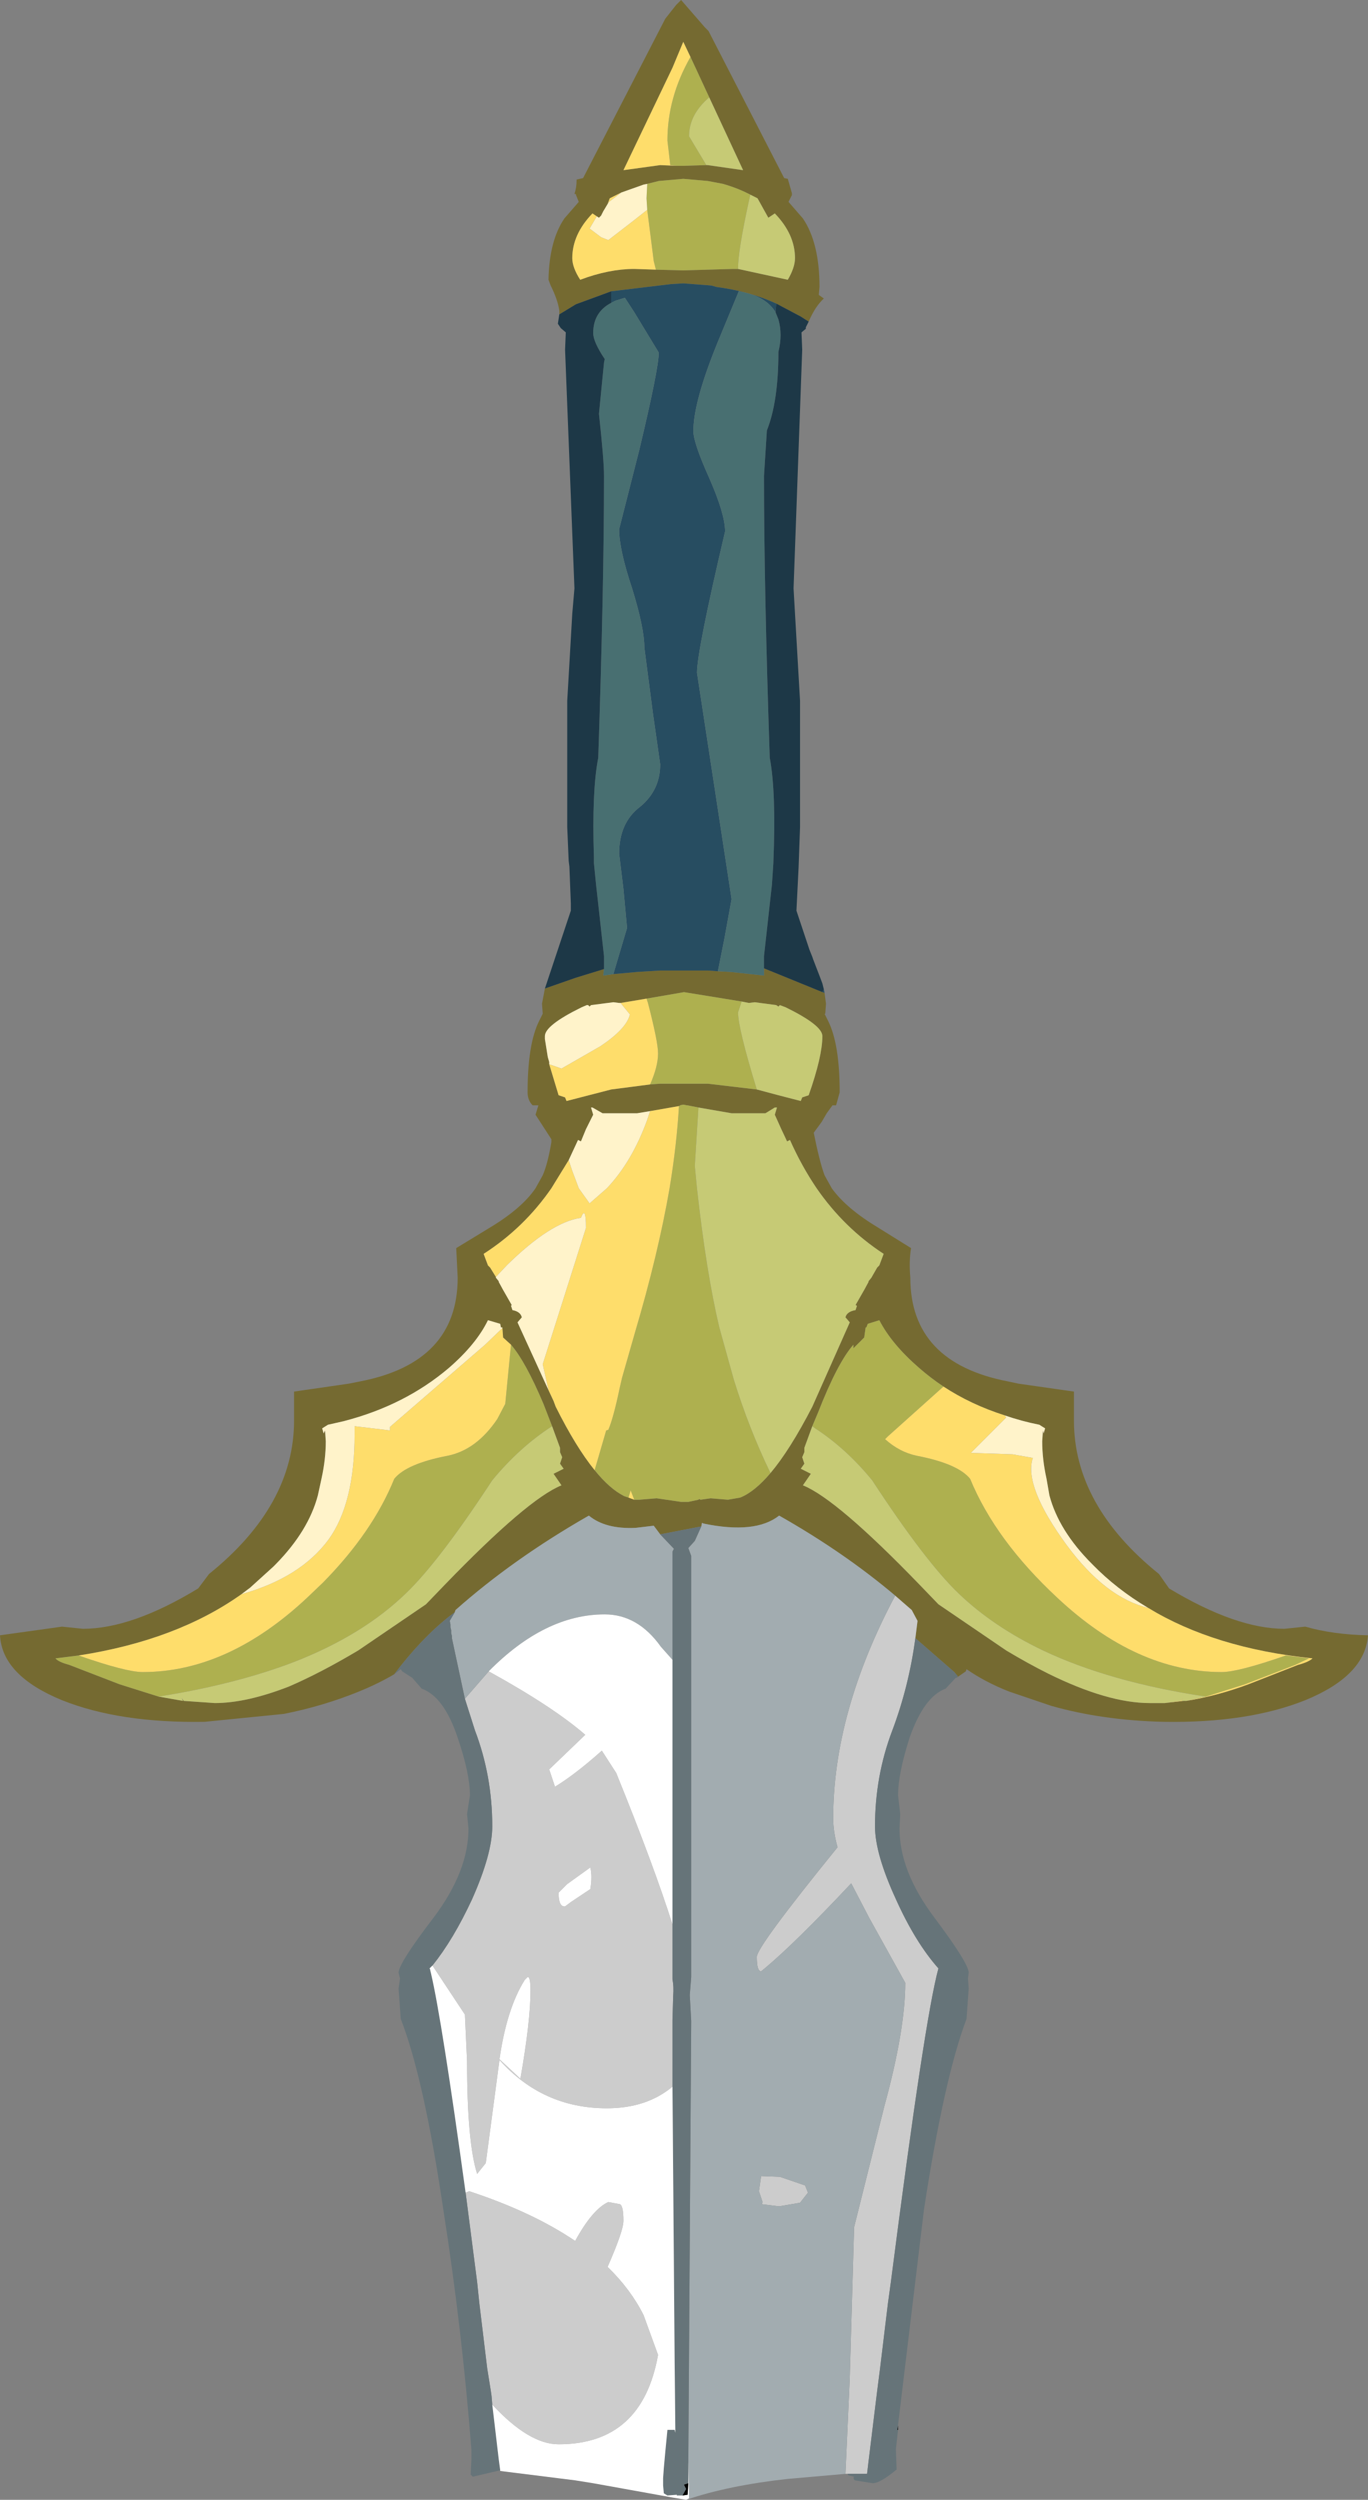 <?xml version="1.0" encoding="UTF-8" standalone="no"?>
<svg xmlns:ffdec="https://www.free-decompiler.com/flash" xmlns:xlink="http://www.w3.org/1999/xlink" ffdec:objectType="frame" height="173.35px" width="94.9px" xmlns="http://www.w3.org/2000/svg">
  <rect width="100%" height="100%" fill="#808080" stroke="none"/>
  <g transform="matrix(1.0, 0.0, 0.0, 1.0, 47.45, 174.35)">
    <use ffdec:characterId="900" height="173.35" transform="matrix(1.0, 0.0, 0.0, 1.0, -47.45, -174.35)" width="94.9" xlink:href="#shape0"/>
  </g>
  <defs>
    <g id="shape0" transform="matrix(1.0, 0.0, 0.0, 1.0, 47.45, 174.35)">
      <path d="M-8.65 -152.55 L-8.65 -152.8 Q-8.75 -153.55 -9.25 -154.55 L-9.4 -154.95 Q-9.35 -157.65 -8.3 -159.2 L-7.3 -160.35 -7.5 -160.85 -7.5 -160.9 -7.6 -160.9 Q-7.45 -161.35 -7.45 -161.85 L-7.45 -161.9 -7.0 -162.0 -1.3 -173.05 -0.55 -174.0 -0.2 -174.35 1.45 -172.45 1.7 -172.2 6.95 -162.0 7.2 -161.95 7.5 -160.9 7.45 -160.9 7.5 -160.85 7.25 -160.35 8.25 -159.2 Q9.4 -157.5 9.4 -154.45 L9.35 -153.9 9.7 -153.65 Q9.1 -153.1 8.65 -152.05 L8.1 -152.4 6.4 -153.3 Q4.55 -154.15 2.25 -154.45 L1.9 -154.55 -0.05 -154.7 -0.9 -154.65 -5.05 -154.15 -7.5 -153.25 -8.65 -152.55 M9.75 -105.5 L9.85 -104.75 9.8 -104.05 9.75 -104.05 10.0 -103.55 Q10.8 -101.95 10.8 -98.6 L10.55 -97.7 10.3 -97.7 9.9 -97.15 9.55 -96.55 9.0 -95.8 Q9.4 -93.8 9.75 -92.85 L10.25 -91.95 Q11.25 -90.55 13.5 -89.2 L15.75 -87.8 Q15.6 -86.85 15.7 -85.75 15.7 -79.85 22.5 -78.55 L23.2 -78.4 27.05 -77.85 27.05 -75.85 Q27.05 -69.95 32.95 -65.2 L33.65 -64.2 Q38.3 -61.4 41.65 -61.4 L43.1 -61.55 Q45.0 -61.0 47.45 -60.95 47.25 -58.15 43.1 -56.45 39.1 -54.85 33.25 -54.95 29.05 -55.05 25.5 -56.05 L22.55 -57.05 Q20.9 -57.7 19.6 -58.6 L19.55 -58.45 18.9 -58.0 19.0 -58.1 18.75 -58.4 16.05 -60.75 16.2 -61.95 15.8 -62.7 14.65 -63.7 Q11.1 -66.7 6.6 -69.25 4.95 -67.95 1.35 -68.7 L1.25 -68.75 1.2 -68.5 -1.65 -67.95 -2.1 -68.55 -3.35 -68.4 Q-5.45 -68.3 -6.6 -69.25 -11.85 -66.25 -15.85 -62.7 L-15.9 -62.55 -16.3 -62.25 Q-18.25 -60.7 -20.1 -58.25 -21.2 -57.6 -22.55 -57.05 -25.0 -56.05 -27.75 -55.5 L-33.25 -54.95 Q-39.15 -54.85 -43.15 -56.45 -47.3 -58.15 -47.45 -60.95 L-43.15 -61.55 -41.7 -61.4 Q-38.3 -61.4 -33.7 -64.2 L-32.95 -65.2 Q-27.05 -69.95 -27.05 -75.85 L-27.05 -77.85 -23.25 -78.4 -22.5 -78.55 Q-15.7 -79.85 -15.7 -85.75 L-15.8 -87.8 -13.5 -89.2 Q-11.25 -90.55 -10.3 -91.95 L-9.8 -92.85 Q-9.45 -93.65 -9.2 -95.15 L-9.2 -95.35 -10.3 -97.05 -10.1 -97.7 -10.5 -97.7 Q-10.85 -98.05 -10.85 -98.6 -10.85 -101.95 -10.05 -103.55 L-9.8 -104.05 -9.85 -104.75 -9.65 -105.8 -7.5 -106.55 -5.55 -107.15 -5.6 -106.7 -4.9 -106.8 -3.25 -106.95 -1.65 -107.05 -0.05 -107.05 0.8 -107.05 1.65 -107.05 2.35 -107.0 3.25 -106.95 5.55 -106.7 5.55 -107.2 9.6 -105.55 9.75 -105.5 M1.75 -167.6 L0.8 -169.65 0.45 -170.4 -0.05 -171.45 -0.8 -169.65 -4.2 -162.55 -1.65 -162.9 -0.5 -162.85 -0.05 -162.85 1.55 -162.9 1.65 -162.9 4.1 -162.55 1.75 -167.6 M4.6 -160.85 Q3.75 -161.3 2.7 -161.6 L1.65 -161.8 -0.05 -161.95 -1.75 -161.8 -2.55 -161.6 -2.8 -161.55 -4.35 -161.0 -5.15 -160.6 -5.3 -160.2 -5.6 -159.7 -5.75 -159.4 -5.9 -159.25 -6.05 -159.35 -6.35 -159.55 Q-7.75 -158.1 -7.75 -156.45 -7.75 -155.8 -7.2 -154.95 -5.2 -155.7 -3.45 -155.7 L-1.95 -155.65 -0.05 -155.6 3.4 -155.7 3.6 -155.7 3.75 -155.7 7.2 -154.95 Q7.7 -155.8 7.7 -156.45 7.7 -158.1 6.3 -159.55 L5.85 -159.25 5.1 -160.6 4.6 -160.85 M5.05 -98.8 L6.55 -98.4 8.1 -98.0 8.2 -98.25 8.65 -98.4 Q9.6 -101.1 9.6 -102.5 9.6 -103.25 7.05 -104.5 L6.65 -104.65 6.55 -104.55 6.4 -104.65 4.9 -104.85 4.5 -104.8 4.0 -104.9 0.0 -105.55 -2.6 -105.1 -4.4 -104.8 -4.5 -104.8 -4.9 -104.85 -6.45 -104.65 -6.55 -104.55 -6.65 -104.65 -6.75 -104.65 -7.1 -104.5 Q-9.65 -103.25 -9.65 -102.5 L-9.65 -102.45 -9.65 -102.3 -9.45 -101.05 -9.35 -100.7 -9.35 -100.55 -8.7 -98.4 -8.25 -98.25 -8.15 -98.0 -6.6 -98.4 -5.05 -98.8 -2.35 -99.15 -1.65 -99.2 -0.05 -99.2 1.65 -99.2 5.05 -98.8 M34.85 -56.4 Q37.0 -56.75 39.15 -57.55 L42.6 -58.9 Q43.35 -59.1 43.6 -59.35 36.8 -60.05 32.2 -62.85 30.0 -64.15 28.3 -65.9 26.0 -68.2 25.35 -70.65 L25.15 -71.8 Q24.85 -73.15 24.85 -74.4 L24.9 -75.15 24.95 -74.95 25.05 -75.3 24.65 -75.55 Q23.4 -75.8 22.25 -76.2 19.9 -76.95 18.0 -78.2 17.1 -78.8 16.3 -79.5 14.4 -81.15 13.55 -82.8 L12.75 -82.55 12.65 -82.3 12.6 -82.3 12.5 -81.6 11.75 -80.85 11.75 -81.1 Q10.65 -79.85 9.3 -76.4 L8.9 -75.45 8.35 -73.95 8.35 -73.65 8.2 -73.3 8.35 -72.85 8.1 -72.5 8.8 -72.15 8.25 -71.35 Q10.6 -70.4 16.35 -64.45 L17.65 -63.1 22.35 -59.9 Q23.85 -59.0 25.25 -58.3 29.4 -56.25 32.3 -56.25 L32.5 -56.25 33.0 -56.25 33.35 -56.25 34.65 -56.4 34.7 -56.4 34.85 -56.4 M6.0 -72.2 Q7.35 -73.8 8.9 -76.8 L11.5 -82.65 11.2 -83.0 Q11.3 -83.4 11.9 -83.5 L12.0 -83.8 11.9 -83.85 12.5 -84.9 12.8 -85.45 12.8 -85.5 13.0 -85.75 13.4 -86.45 13.55 -86.6 13.85 -87.4 Q11.1 -89.2 9.2 -91.95 8.15 -93.5 7.35 -95.3 L7.15 -95.2 6.75 -96.05 6.3 -97.05 6.45 -97.55 6.3 -97.55 5.65 -97.15 3.3 -97.15 1.0 -97.55 0.25 -97.7 0.2 -97.7 -0.05 -97.75 -0.3 -97.7 -0.25 -97.7 -0.35 -97.65 -2.35 -97.3 -3.25 -97.15 -5.65 -97.15 -6.35 -97.55 -6.45 -97.55 -6.3 -97.05 -6.8 -96.05 -7.15 -95.2 -7.35 -95.3 -8.0 -93.9 -9.2 -91.95 Q-11.1 -89.2 -13.9 -87.4 L-13.6 -86.6 -13.45 -86.45 -13.05 -85.8 -13.05 -85.75 -12.85 -85.5 -12.85 -85.45 -12.55 -84.9 -11.95 -83.85 -12.0 -83.8 -11.9 -83.5 Q-11.35 -83.4 -11.25 -83.0 L-11.55 -82.65 -9.4 -77.95 -9.05 -77.2 -8.9 -76.8 Q-7.5 -74.0 -6.2 -72.4 -5.15 -71.1 -4.15 -70.6 L-3.85 -70.5 -3.45 -70.35 -3.1 -70.35 -1.9 -70.45 -0.2 -70.2 0.3 -70.2 1.0 -70.35 1.05 -70.4 1.15 -70.35 1.85 -70.45 3.05 -70.35 3.9 -70.5 Q4.9 -70.9 6.0 -72.2 M-12.6 -82.3 L-12.7 -82.3 -12.75 -82.55 -13.6 -82.8 Q-14.4 -81.15 -16.3 -79.5 -19.35 -76.9 -23.6 -75.8 L-24.7 -75.55 -25.1 -75.3 -25.0 -74.95 -24.9 -75.15 -24.85 -74.4 Q-24.85 -73.15 -25.15 -71.8 L-25.4 -70.65 Q-26.05 -68.2 -28.3 -65.9 L-28.5 -65.7 -30.1 -64.25 -30.7 -63.8 Q-35.2 -60.6 -42.0 -59.55 L-43.6 -59.35 Q-43.4 -59.1 -42.65 -58.9 L-39.15 -57.55 -36.45 -56.7 -34.75 -56.4 -34.85 -56.6 -34.7 -56.4 -32.55 -56.25 Q-30.35 -56.25 -27.4 -57.4 -25.2 -58.35 -22.6 -59.9 L-17.9 -63.1 -16.6 -64.45 Q-10.85 -70.4 -8.5 -71.35 L-9.05 -72.15 Q-8.65 -72.35 -8.35 -72.5 L-8.6 -72.85 -8.45 -73.3 -8.6 -73.65 -8.6 -73.95 -9.15 -75.45 -9.75 -77.0 Q-11.0 -79.95 -12.0 -81.1 L-12.55 -81.6 -12.6 -82.3" fill="#756a31" fill-rule="evenodd" stroke="none"/>
      <path d="M0.45 -170.4 L0.8 -169.65 1.75 -167.6 Q0.35 -166.4 0.35 -164.9 L1.55 -162.9 -0.05 -162.85 -0.5 -162.85 -0.95 -162.9 -1.15 -164.6 Q-1.15 -167.6 0.45 -170.4 M-2.55 -161.6 L-1.75 -161.8 -0.05 -161.95 1.65 -161.8 2.7 -161.6 Q3.75 -161.3 4.6 -160.85 L4.5 -160.4 Q3.75 -156.95 3.75 -155.75 L3.75 -155.7 3.6 -155.7 3.4 -155.7 -0.05 -155.6 -1.95 -155.65 -2.1 -156.25 -2.55 -159.8 -2.6 -160.6 -2.55 -161.6 M4.0 -104.9 L3.75 -104.15 Q3.75 -103.05 5.05 -98.8 L1.65 -99.2 -0.05 -99.2 -1.65 -99.2 -2.35 -99.15 Q-1.8 -100.4 -1.8 -101.3 -1.8 -102.1 -2.5 -104.8 L-2.6 -105.1 0.0 -105.55 4.0 -104.9 M18.0 -78.2 L14.15 -74.75 13.95 -74.55 Q14.95 -73.65 16.15 -73.4 19.0 -72.85 19.85 -71.8 21.6 -67.55 25.9 -63.55 31.4 -58.4 37.3 -58.4 38.45 -58.4 41.75 -59.55 L43.35 -59.35 42.4 -58.9 38.9 -57.55 36.2 -56.7 Q29.55 -57.7 24.9 -59.9 21.45 -61.55 19.05 -63.85 16.75 -66.05 13.05 -71.7 11.25 -73.9 9.1 -75.3 L8.9 -75.45 9.3 -76.4 Q10.65 -79.85 11.75 -81.1 L11.75 -80.85 12.5 -81.6 12.6 -82.3 12.65 -82.3 12.75 -82.55 13.55 -82.8 Q14.4 -81.15 16.3 -79.5 17.1 -78.8 18.0 -78.2 M1.0 -97.55 L1.0 -97.5 0.75 -93.5 0.9 -91.95 Q1.55 -86.1 2.45 -82.3 L3.45 -78.7 Q4.5 -75.3 6.0 -72.2 4.9 -70.9 3.9 -70.5 L3.05 -70.35 1.85 -70.45 1.15 -70.35 1.05 -70.4 1.0 -70.35 0.3 -70.2 -0.2 -70.2 -1.9 -70.45 -3.1 -70.35 -3.45 -70.35 -3.7 -71.0 -3.85 -70.5 -4.15 -70.6 Q-5.15 -71.1 -6.2 -72.4 L-5.4 -75.15 -5.25 -75.2 Q-4.9 -76.0 -4.45 -78.15 L-4.3 -78.8 -3.4 -81.95 Q-1.8 -87.35 -1.0 -91.95 -0.5 -95.0 -0.35 -97.65 L-0.25 -97.7 -0.3 -97.7 -0.05 -97.75 0.2 -97.7 0.25 -97.7 1.0 -97.55 M-12.0 -81.1 Q-11.0 -79.95 -9.75 -77.0 L-9.15 -75.45 Q-11.4 -74.0 -13.3 -71.7 -17.0 -66.05 -19.3 -63.85 -22.3 -60.95 -27.05 -59.1 -31.1 -57.55 -36.45 -56.7 L-39.15 -57.55 -42.65 -58.9 Q-43.4 -59.1 -43.6 -59.35 L-42.0 -59.55 Q-38.7 -58.4 -37.55 -58.4 -31.65 -58.4 -26.15 -63.55 L-25.05 -64.6 Q-21.6 -68.1 -20.1 -71.8 -19.25 -72.85 -16.4 -73.4 -14.4 -73.8 -12.95 -75.95 L-12.4 -77.0 -12.05 -80.6 -12.0 -81.1" fill="#aeb04f" fill-rule="evenodd" stroke="none"/>
      <path d="M1.75 -167.6 L4.1 -162.55 1.65 -162.9 1.55 -162.9 0.35 -164.9 Q0.35 -166.4 1.75 -167.6 M4.6 -160.85 L5.1 -160.6 5.85 -159.25 6.3 -159.55 Q7.7 -158.1 7.7 -156.45 7.7 -155.8 7.2 -154.95 L3.75 -155.7 3.75 -155.75 Q3.75 -156.95 4.5 -160.4 L4.6 -160.85 M4.0 -104.9 L4.5 -104.8 4.9 -104.85 6.4 -104.65 6.55 -104.55 6.65 -104.65 7.05 -104.5 Q9.6 -103.25 9.6 -102.5 9.6 -101.1 8.65 -98.4 L8.2 -98.25 8.1 -98.0 6.55 -98.4 5.05 -98.8 Q3.75 -103.05 3.75 -104.15 L4.0 -104.9 M36.2 -56.7 L34.85 -56.4 34.7 -56.4 34.65 -56.4 34.5 -56.4 34.6 -56.6 34.45 -56.4 33.35 -56.25 33.0 -56.25 32.5 -56.25 32.3 -56.25 Q29.4 -56.25 25.25 -58.3 23.85 -59.0 22.35 -59.9 L17.65 -63.1 16.35 -64.45 Q10.6 -70.4 8.25 -71.35 L8.8 -72.15 8.1 -72.5 8.35 -72.85 8.2 -73.3 8.35 -73.65 8.35 -73.95 8.9 -75.45 9.1 -75.3 Q11.25 -73.9 13.05 -71.7 16.75 -66.05 19.05 -63.85 21.45 -61.55 24.9 -59.9 29.55 -57.7 36.2 -56.7 M1.0 -97.55 L3.3 -97.15 5.65 -97.15 6.3 -97.55 6.45 -97.55 6.3 -97.05 6.75 -96.05 7.15 -95.2 7.35 -95.3 Q8.15 -93.5 9.2 -91.95 11.1 -89.2 13.85 -87.4 L13.55 -86.6 13.4 -86.45 13.0 -85.75 12.8 -85.5 12.8 -85.45 12.5 -84.9 11.9 -83.85 12.0 -83.8 11.9 -83.5 Q11.3 -83.4 11.2 -83.0 L11.5 -82.65 8.9 -76.8 Q7.35 -73.8 6.0 -72.2 4.5 -75.3 3.45 -78.7 L2.45 -82.3 Q1.55 -86.1 0.9 -91.95 L0.75 -93.5 1.0 -97.5 1.0 -97.55 M-9.15 -75.45 L-8.6 -73.95 -8.6 -73.65 -8.45 -73.3 -8.6 -72.85 -8.35 -72.5 Q-8.65 -72.35 -9.05 -72.15 L-8.5 -71.35 Q-10.85 -70.4 -16.6 -64.45 L-17.9 -63.1 -22.6 -59.9 Q-25.2 -58.35 -27.4 -57.4 -30.35 -56.25 -32.55 -56.25 L-34.7 -56.4 -34.85 -56.6 -34.75 -56.4 -36.45 -56.7 Q-31.1 -57.55 -27.05 -59.1 -22.3 -60.95 -19.3 -63.85 -17.0 -66.05 -13.3 -71.7 -11.4 -74.0 -9.15 -75.45" fill="#c6ca75" fill-rule="evenodd" stroke="none"/>
      <path d="M-5.05 -154.15 L-0.9 -154.65 -0.05 -154.7 1.9 -154.55 2.25 -154.45 Q4.55 -154.15 6.4 -153.3 L6.35 -152.7 Q5.65 -153.85 3.8 -154.15 L2.35 -150.65 Q0.65 -146.5 0.65 -144.45 0.65 -143.65 1.75 -141.2 2.85 -138.7 2.85 -137.5 0.9 -129.2 0.9 -127.7 L3.3 -112.0 2.8 -109.25 2.35 -107.0 1.65 -107.05 0.8 -107.05 -0.05 -107.05 -1.65 -107.05 -3.25 -106.95 -4.9 -106.8 -3.95 -110.0 -4.2 -112.7 -4.5 -115.15 Q-4.5 -117.3 -3.05 -118.4 -1.65 -119.55 -1.65 -121.35 L-2.15 -124.85 -2.75 -129.45 Q-2.75 -130.8 -3.6 -133.55 -4.5 -136.25 -4.5 -137.65 L-3.1 -143.15 Q-1.75 -148.8 -1.75 -149.9 L-3.45 -152.7 -4.1 -153.7 -4.75 -153.5 -5.05 -153.35 -5.05 -154.15 M9.7 -105.75 L9.75 -105.5 9.6 -105.55 9.7 -105.75" fill="#274d61" fill-rule="evenodd" stroke="none"/>
      <path d="M2.35 -107.0 L2.8 -109.25 3.3 -112.0 0.9 -127.7 Q0.9 -129.2 2.85 -137.5 2.85 -138.7 1.75 -141.2 0.65 -143.65 0.65 -144.45 0.65 -146.5 2.35 -150.65 L3.8 -154.15 Q5.65 -153.85 6.35 -152.7 L6.55 -152.2 Q6.85 -151.15 6.55 -149.95 6.55 -146.5 5.75 -144.5 L5.55 -141.35 Q5.55 -133.6 5.95 -121.8 6.4 -119.4 6.2 -114.55 L6.2 -114.5 6.1 -113.0 5.55 -108.05 5.55 -107.2 5.55 -106.7 3.25 -106.95 2.35 -107.0 M-4.9 -106.8 L-5.6 -106.7 -5.55 -107.15 -5.55 -108.05 -6.1 -113.0 -6.25 -114.5 -6.25 -114.9 Q-6.4 -119.5 -5.95 -121.8 -5.55 -133.6 -5.55 -141.35 -5.55 -142.45 -5.9 -145.65 L-5.55 -149.2 -5.5 -149.45 Q-6.3 -150.65 -6.3 -151.25 -6.3 -152.7 -5.05 -153.35 L-4.75 -153.5 -4.1 -153.7 -3.45 -152.7 -1.75 -149.9 Q-1.75 -148.8 -3.1 -143.15 L-4.5 -137.65 Q-4.5 -136.25 -3.6 -133.55 -2.75 -130.8 -2.75 -129.45 L-2.15 -124.85 -1.65 -121.35 Q-1.65 -119.55 -3.05 -118.4 -4.5 -117.3 -4.5 -115.15 L-4.2 -112.7 -3.95 -110.0 -4.9 -106.8" fill="#486f71" fill-rule="evenodd" stroke="none"/>
      <path d="M-8.65 -152.55 L-7.5 -153.25 -5.05 -154.15 -5.05 -153.35 Q-6.3 -152.7 -6.3 -151.25 -6.3 -150.65 -5.5 -149.45 L-5.55 -149.2 -5.9 -145.65 Q-5.55 -142.45 -5.55 -141.35 -5.55 -133.6 -5.95 -121.8 -6.4 -119.5 -6.25 -114.9 L-6.25 -114.5 -6.1 -113.0 -5.55 -108.05 -5.55 -107.15 -7.5 -106.55 -9.65 -105.8 -8.75 -108.5 -7.85 -111.2 -7.85 -111.7 -7.95 -114.25 -8.0 -114.65 -8.1 -117.0 -8.1 -125.75 -7.75 -131.8 -7.6 -133.55 -8.25 -150.1 -8.2 -151.3 -8.55 -151.6 -8.75 -151.9 -8.65 -152.55 M6.4 -153.3 L8.1 -152.4 8.65 -152.05 8.45 -151.65 8.45 -151.55 8.15 -151.3 8.2 -150.1 7.6 -133.55 7.7 -131.8 8.05 -125.75 8.05 -117.0 7.95 -114.2 7.8 -111.2 8.7 -108.5 8.9 -108.0 8.95 -107.85 9.45 -106.55 9.6 -106.15 9.7 -105.75 9.6 -105.55 5.55 -107.2 5.55 -108.05 6.1 -113.0 6.2 -114.5 6.2 -114.55 Q6.4 -119.4 5.95 -121.8 5.55 -133.6 5.55 -141.35 L5.75 -144.5 Q6.55 -146.5 6.55 -149.95 6.85 -151.15 6.55 -152.2 L6.35 -152.7 6.4 -153.3" fill="#1d3847" fill-rule="evenodd" stroke="none"/>
      <path d="M-0.5 -162.85 L-1.65 -162.9 -4.2 -162.55 -0.8 -169.65 -0.05 -171.45 0.45 -170.4 Q-1.15 -167.6 -1.15 -164.6 L-0.95 -162.9 -0.5 -162.85 M-1.95 -155.65 L-3.45 -155.7 Q-5.2 -155.7 -7.2 -154.95 -7.75 -155.8 -7.75 -156.45 -7.75 -158.1 -6.35 -159.55 L-6.05 -159.35 -6.55 -158.5 -5.75 -157.9 -5.25 -157.7 -3.5 -159.05 -2.55 -159.8 -2.1 -156.25 -1.95 -155.65 M-5.3 -160.2 L-5.15 -160.6 -4.35 -161.0 -5.2 -160.35 -5.3 -160.2 M-2.35 -99.15 L-5.05 -98.8 -6.6 -98.4 -8.15 -98.0 -8.25 -98.25 -8.7 -98.4 -9.35 -100.55 -8.5 -100.25 -5.8 -101.8 Q-4.0 -103.0 -3.75 -104.0 L-4.4 -104.8 -2.6 -105.1 -2.5 -104.8 Q-1.8 -102.1 -1.8 -101.3 -1.8 -100.4 -2.35 -99.15 M32.2 -62.85 Q36.8 -60.05 43.6 -59.35 43.35 -59.1 42.6 -58.9 L39.15 -57.55 Q37.0 -56.75 34.85 -56.4 L36.2 -56.7 38.9 -57.55 42.4 -58.9 43.35 -59.35 41.75 -59.55 Q38.45 -58.4 37.3 -58.4 31.4 -58.4 25.9 -63.55 21.6 -67.55 19.85 -71.8 19.0 -72.85 16.15 -73.4 14.95 -73.65 13.95 -74.55 L14.15 -74.75 18.0 -78.2 Q19.9 -76.95 22.25 -76.2 L22.35 -76.05 19.9 -73.6 22.8 -73.5 24.2 -73.25 Q23.55 -71.3 26.55 -67.2 29.25 -63.55 32.2 -62.85 M34.65 -56.4 L33.35 -56.25 34.45 -56.4 34.6 -56.6 34.5 -56.4 34.65 -56.4 M-3.45 -70.35 L-3.85 -70.5 -3.7 -71.0 -3.45 -70.35 M-6.2 -72.4 Q-7.5 -74.0 -8.9 -76.8 L-9.05 -77.2 -9.4 -77.95 -9.8 -79.75 -6.8 -89.2 Q-6.8 -90.8 -7.15 -89.9 -9.25 -89.6 -12.3 -86.6 L-13.05 -85.8 -13.45 -86.45 -13.6 -86.6 -13.9 -87.4 Q-11.1 -89.2 -9.2 -91.95 L-8.0 -93.9 -7.75 -93.15 -7.3 -91.95 -6.55 -90.9 -5.35 -91.95 Q-3.6 -93.8 -2.55 -96.7 L-2.35 -97.3 -0.35 -97.65 Q-0.5 -95.0 -1.0 -91.95 -1.8 -87.35 -3.4 -81.95 L-4.3 -78.8 -4.45 -78.15 Q-4.9 -76.0 -5.25 -75.2 L-5.4 -75.15 -6.2 -72.4 M-12.6 -82.3 L-12.55 -81.6 -12.0 -81.1 -12.05 -80.6 -12.4 -77.0 -12.95 -75.95 Q-14.4 -73.8 -16.4 -73.4 -19.25 -72.85 -20.1 -71.8 -21.6 -68.1 -25.05 -64.6 L-26.15 -63.55 Q-31.65 -58.4 -37.55 -58.4 -38.7 -58.4 -42.0 -59.55 -35.2 -60.6 -30.7 -63.8 -26.6 -64.95 -24.65 -67.6 -22.85 -70.1 -22.85 -74.9 L-22.85 -75.45 -20.75 -75.2 -20.4 -75.15 -20.4 -75.4 -13.8 -81.1 -12.6 -82.25 -12.6 -82.3" fill="#fedd6b" fill-rule="evenodd" stroke="none"/>
      <path d="M-6.05 -159.35 L-5.9 -159.25 -5.75 -159.4 -5.6 -159.7 -5.3 -160.2 -5.2 -160.35 -4.35 -161.0 -2.8 -161.55 -2.55 -161.6 -2.6 -160.6 -2.55 -159.8 -3.5 -159.05 -5.25 -157.7 -5.75 -157.9 -6.55 -158.5 -6.05 -159.35 M-9.35 -100.55 L-9.35 -100.7 -9.45 -101.05 -9.65 -102.3 -9.65 -102.45 -9.65 -102.5 Q-9.65 -103.25 -7.1 -104.5 L-6.75 -104.65 -6.65 -104.65 -6.55 -104.55 -6.45 -104.65 -4.9 -104.85 -4.5 -104.8 -4.4 -104.8 -3.75 -104.0 Q-4.0 -103.0 -5.8 -101.8 L-8.5 -100.25 -9.35 -100.55 M32.2 -62.85 Q29.25 -63.55 26.55 -67.2 23.55 -71.3 24.2 -73.25 L22.8 -73.5 19.9 -73.6 22.35 -76.05 22.25 -76.2 Q23.4 -75.8 24.65 -75.55 L25.05 -75.3 24.95 -74.95 24.9 -75.15 24.85 -74.4 Q24.85 -73.15 25.15 -71.8 L25.35 -70.65 Q26.0 -68.2 28.3 -65.9 30.0 -64.15 32.2 -62.85 M-9.4 -77.95 L-11.55 -82.65 -11.25 -83.0 Q-11.35 -83.4 -11.9 -83.5 L-12.0 -83.8 -11.95 -83.85 -12.55 -84.9 -12.85 -85.45 -12.85 -85.5 -13.05 -85.75 -13.05 -85.8 -12.3 -86.6 Q-9.25 -89.6 -7.15 -89.9 -6.8 -90.8 -6.8 -89.2 L-9.8 -79.75 -9.4 -77.95 M-8.0 -93.9 L-7.35 -95.3 -7.15 -95.2 -6.8 -96.05 -6.3 -97.05 -6.45 -97.55 -6.35 -97.55 -5.65 -97.15 -3.25 -97.15 -2.35 -97.3 -2.55 -96.7 Q-3.6 -93.8 -5.35 -91.95 L-6.55 -90.9 -7.3 -91.95 -7.75 -93.15 -8.0 -93.9 M-30.7 -63.8 L-30.1 -64.25 -28.5 -65.7 -28.3 -65.9 Q-26.05 -68.2 -25.4 -70.65 L-25.15 -71.8 Q-24.85 -73.15 -24.85 -74.4 L-24.9 -75.15 -25.0 -74.95 -25.1 -75.3 -24.7 -75.55 -23.6 -75.8 Q-19.35 -76.9 -16.3 -79.5 -14.4 -81.15 -13.6 -82.8 L-12.75 -82.55 -12.7 -82.3 -12.6 -82.3 -12.6 -82.25 -13.8 -81.1 -20.4 -75.4 -20.4 -75.15 -20.75 -75.2 -22.85 -75.45 -22.85 -74.9 Q-22.85 -70.1 -24.65 -67.6 -26.6 -64.95 -30.7 -63.8" fill="#fff3ca" fill-rule="evenodd" stroke="none"/>
      <path d="M11.35 -2.8 L11.2 -2.8 11.5 -9.45 11.8 -19.9 13.9 -28.3 Q15.35 -33.6 15.35 -36.85 L12.85 -41.35 11.6 -43.75 Q7.75 -39.65 5.6 -37.85 L5.35 -37.65 Q5.05 -37.65 5.05 -38.65 5.05 -39.35 10.65 -46.25 10.35 -47.35 10.35 -48.25 10.35 -55.6 14.65 -63.7 L15.8 -62.7 16.2 -61.95 16.05 -60.75 Q15.6 -57.4 14.45 -54.35 13.25 -51.2 13.25 -47.7 13.25 -45.8 14.7 -42.65 16.05 -39.65 17.65 -37.85 16.7 -34.4 14.35 -16.1 L14.15 -14.65 13.6 -10.1 13.4 -8.55 12.8 -3.65 12.7 -2.8 11.35 -2.8 M8.6 -22.3 L8.05 -21.6 6.6 -21.35 5.4 -21.5 5.45 -21.65 5.2 -22.4 5.35 -23.45 6.65 -23.4 8.4 -22.8 8.6 -22.3 M-0.8 -29.65 Q-2.6 -28.15 -5.35 -28.15 -9.8 -28.15 -12.8 -31.5 L-13.75 -24.35 -14.35 -23.6 Q-15.05 -25.8 -15.05 -31.4 L-15.2 -34.65 -17.45 -38.05 Q-16.0 -39.85 -14.7 -42.65 -13.3 -45.8 -13.3 -47.7 -13.3 -51.2 -14.5 -54.35 L-15.2 -56.55 -13.55 -58.45 Q-9.1 -56.0 -6.85 -54.05 L-9.35 -51.65 -8.95 -50.45 Q-7.55 -51.3 -5.7 -52.95 L-4.7 -51.4 Q-2.1 -45.0 -0.8 -40.9 L-0.8 -37.1 Q-0.7 -36.6 -0.75 -35.95 L-0.8 -34.25 -0.8 -29.65 M-15.15 -22.3 L-14.9 -22.4 Q-10.5 -20.95 -7.55 -18.95 -6.35 -21.15 -5.25 -21.65 L-4.45 -21.5 Q-4.2 -21.4 -4.2 -20.35 -4.2 -19.65 -5.3 -17.15 -3.7 -15.6 -2.8 -13.8 L-1.8 -11.05 Q-2.9 -4.85 -8.7 -4.85 -10.75 -4.85 -13.3 -7.6 L-13.35 -8.2 -13.4 -8.55 -13.65 -10.1 -14.2 -14.65 -14.35 -16.1 -15.15 -22.3 M-12.8 -31.55 L-11.35 -30.2 Q-10.65 -34.2 -10.65 -36.3 -10.65 -37.3 -10.85 -37.25 L-11.05 -37.05 Q-12.3 -35.05 -12.8 -31.55 M-8.1 -43.7 L-8.7 -43.1 Q-8.7 -42.1 -8.25 -42.15 L-7.85 -42.45 -6.5 -43.35 Q-6.35 -44.25 -6.5 -44.85 L-8.1 -43.7" fill="#cccccc" fill-rule="evenodd" stroke="none"/>
      <path d="M11.2 -2.8 L7.2 -2.45 Q3.1 -2.0 0.15 -1.0 L0.35 -1.1 0.35 -1.75 0.3 -3.6 0.5 -34.2 0.4 -36.0 0.5 -37.25 0.5 -66.45 0.3 -67.0 0.75 -67.5 1.2 -68.5 1.25 -68.75 1.35 -68.7 Q4.95 -67.95 6.6 -69.25 11.1 -66.7 14.65 -63.7 10.35 -55.6 10.35 -48.25 10.35 -47.35 10.65 -46.25 5.05 -39.35 5.05 -38.65 5.05 -37.65 5.35 -37.65 L5.6 -37.85 Q7.75 -39.65 11.6 -43.75 L12.85 -41.35 15.35 -36.85 Q15.35 -33.6 13.9 -28.3 L11.8 -19.9 11.5 -9.45 11.2 -2.8 M8.6 -22.3 L8.4 -22.8 6.65 -23.4 5.35 -23.45 5.2 -22.4 5.45 -21.65 5.4 -21.5 6.6 -21.35 8.05 -21.6 8.6 -22.3 M-15.9 -62.55 L-15.85 -62.7 Q-11.85 -66.25 -6.6 -69.25 -5.45 -68.3 -3.35 -68.4 L-2.1 -68.55 -1.65 -67.95 -0.7 -66.95 -0.8 -66.75 -0.8 -59.25 -1.6 -60.15 Q-3.2 -62.4 -5.5 -62.4 -9.65 -62.4 -13.55 -58.45 L-15.2 -56.55 -16.1 -60.75 -16.1 -60.9 -16.15 -61.1 -16.15 -61.3 -16.2 -61.5 -16.2 -61.7 -16.25 -61.95 -15.9 -62.55" fill="#a2acb0" fill-rule="evenodd" stroke="none"/>
      <path d="M18.9 -58.0 L18.85 -58.0 18.15 -57.25 Q16.65 -56.7 15.65 -53.85 14.85 -51.35 14.85 -49.85 L15.0 -48.55 14.95 -47.55 Q14.95 -44.6 17.35 -41.4 19.75 -38.2 19.75 -37.55 L19.7 -37.15 19.75 -36.45 19.6 -34.35 Q18.05 -30.25 16.65 -21.15 L14.85 -6.2 14.85 -6.15 14.8 -5.85 14.85 -5.85 14.7 -4.5 14.75 -3.1 Q13.6 -2.15 13.1 -2.15 L11.85 -2.35 Q11.7 -2.5 11.8 -2.6 L11.4 -2.7 11.35 -2.8 12.7 -2.8 12.8 -3.65 13.4 -8.55 13.6 -10.1 14.15 -14.65 14.35 -16.1 Q16.7 -34.4 17.65 -37.85 16.05 -39.65 14.7 -42.65 13.25 -45.8 13.25 -47.7 13.25 -51.2 14.45 -54.35 15.6 -57.4 16.05 -60.75 L18.75 -58.4 19.0 -58.1 18.9 -58.0 M-12.75 -3.05 L-14.65 -2.6 -14.8 -2.75 -14.75 -3.75 -14.75 -4.45 -14.75 -4.5 Q-15.4 -12.85 -16.7 -21.15 -18.05 -30.25 -19.65 -34.35 L-19.8 -36.45 -19.7 -37.15 -19.8 -37.55 Q-19.8 -38.2 -17.35 -41.4 -14.95 -44.6 -14.95 -47.55 L-15.05 -48.55 -14.85 -49.85 Q-14.85 -51.35 -15.7 -53.85 -16.65 -56.7 -18.2 -57.25 L-18.85 -58.0 -19.55 -58.45 -19.65 -58.6 -20.1 -58.25 Q-18.25 -60.7 -16.3 -62.25 L-15.9 -62.55 -16.25 -61.95 -16.2 -61.7 -16.2 -61.5 -16.15 -61.3 -16.15 -61.1 -16.1 -60.9 -16.1 -60.75 -15.2 -56.55 -14.5 -54.35 Q-13.3 -51.2 -13.3 -47.7 -13.3 -45.8 -14.7 -42.65 -16.0 -39.85 -17.45 -38.05 L-17.65 -37.85 -17.6 -37.75 -17.6 -37.7 -17.55 -37.5 Q-16.8 -34.3 -15.15 -22.3 L-14.35 -16.1 -14.2 -14.65 -13.65 -10.1 -13.4 -8.55 -13.35 -8.2 -13.3 -7.6 -12.85 -3.8 -12.75 -3.05 M1.2 -68.5 L0.75 -67.5 0.3 -67.0 0.5 -66.45 0.5 -37.25 0.4 -36.0 0.5 -34.2 0.3 -3.6 0.3 -2.15 0.0 -2.05 0.15 -1.75 -0.1 -1.3 -0.5 -1.3 -0.5 -1.35 -1.15 -1.3 -1.4 -1.45 -1.45 -2.0 -1.45 -2.5 -1.4 -3.2 -1.3 -4.3 -1.15 -5.85 -0.65 -5.85 -0.6 -5.65 -0.65 -10.6 -0.8 -29.65 -0.8 -34.25 -0.75 -35.95 Q-0.7 -36.6 -0.8 -37.1 L-0.8 -40.9 -0.8 -59.25 -0.8 -66.75 -0.7 -66.95 -1.65 -67.95 1.2 -68.5" fill="#667479" fill-rule="evenodd" stroke="none"/>
      <path d="M0.15 -1.0 L-0.75 -1.15 -6.3 -2.15 -7.55 -2.35 -12.75 -3.0 -12.75 -3.05 -12.85 -3.8 -13.3 -7.6 Q-10.75 -4.85 -8.7 -4.85 -2.9 -4.85 -1.8 -11.05 L-2.8 -13.8 Q-3.7 -15.6 -5.3 -17.15 -4.2 -19.65 -4.2 -20.35 -4.2 -21.4 -4.45 -21.5 L-5.25 -21.65 Q-6.35 -21.15 -7.55 -18.95 -10.5 -20.95 -14.9 -22.4 L-15.15 -22.3 Q-16.8 -34.3 -17.55 -37.5 L-17.6 -37.7 -17.6 -37.75 -17.65 -37.85 -17.45 -38.05 -15.2 -34.65 -15.05 -31.4 Q-15.05 -25.8 -14.35 -23.6 L-13.75 -24.35 -12.8 -31.5 Q-9.8 -28.15 -5.35 -28.15 -2.6 -28.15 -0.8 -29.65 L-0.65 -10.6 -0.6 -5.65 -0.65 -5.85 -1.15 -5.85 -1.3 -4.3 -1.4 -3.2 -1.45 -2.5 -1.45 -2.0 -1.4 -1.45 -1.15 -1.3 -0.5 -1.35 -0.5 -1.3 -0.1 -1.3 0.25 -1.35 0.3 -2.15 0.3 -3.6 0.35 -1.75 0.35 -1.1 0.15 -1.0 M-0.8 -59.25 L-0.8 -40.9 Q-2.1 -45.0 -4.7 -51.4 L-5.7 -52.95 Q-7.55 -51.3 -8.95 -50.45 L-9.35 -51.65 -6.85 -54.05 Q-9.1 -56.0 -13.55 -58.45 -9.65 -62.4 -5.5 -62.4 -3.2 -62.4 -1.6 -60.15 L-0.8 -59.25 M-8.1 -43.7 L-6.5 -44.85 Q-6.35 -44.25 -6.5 -43.35 L-7.85 -42.45 -8.25 -42.15 Q-8.7 -42.1 -8.7 -43.1 L-8.1 -43.7 M-12.8 -31.55 Q-12.3 -35.05 -11.05 -37.05 L-10.85 -37.25 Q-10.65 -37.3 -10.65 -36.3 -10.65 -34.2 -11.35 -30.2 L-12.8 -31.55" fill="#ffffff" fill-rule="evenodd" stroke="none"/>
      <path d="M14.85 -6.15 L14.85 -5.85 14.8 -5.85 14.85 -6.15 M-0.1 -1.3 L0.15 -1.75 0.0 -2.05 0.3 -2.15 0.25 -1.35 -0.1 -1.3" fill="#000000" fill-rule="evenodd" stroke="none"/>
    </g>
  </defs>
</svg>
